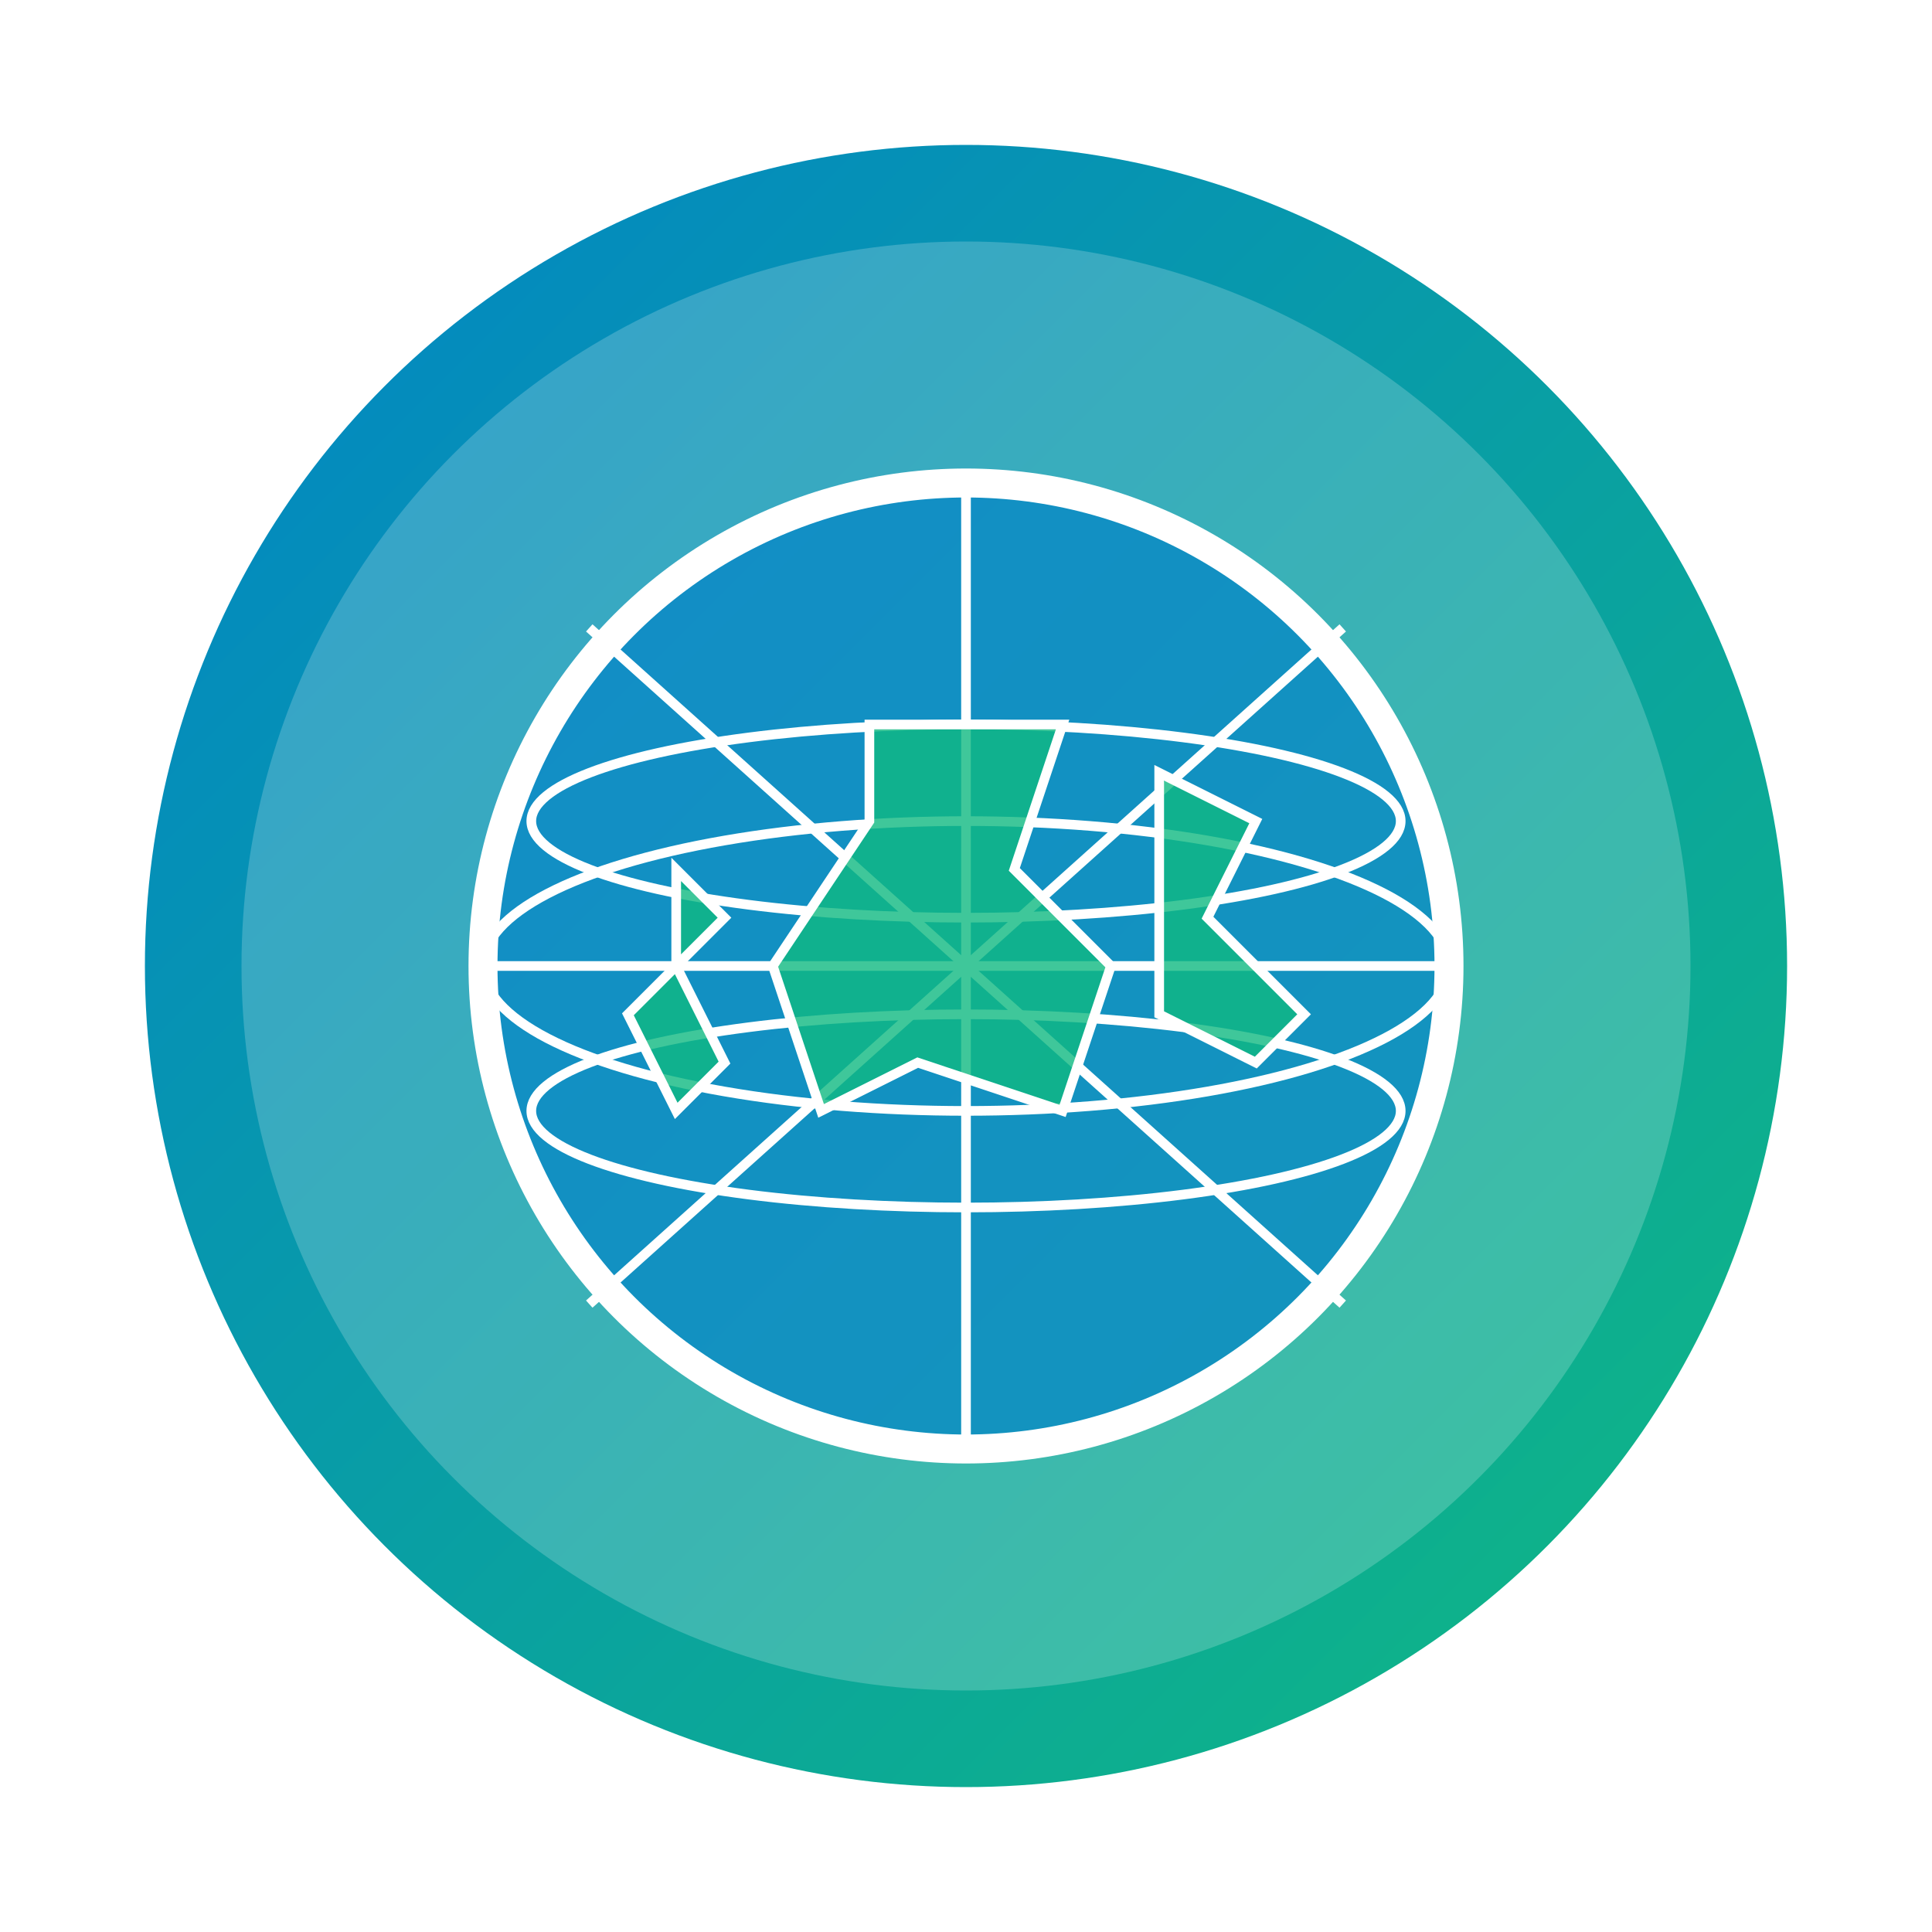 <?xml version="1.0" encoding="UTF-8"?>
<svg width="200" height="200" viewBox="0 0 200 200" xmlns="http://www.w3.org/2000/svg">
  <defs>
    <linearGradient id="grad" x1="0%" y1="0%" x2="100%" y2="100%">
      <stop offset="0%" style="stop-color:#0284C7;stop-opacity:1" />
      <stop offset="100%" style="stop-color:#10B981;stop-opacity:1" />
    </linearGradient>
    <filter id="shadow" x="-20%" y="-20%" width="140%" height="140%">
      <feDropShadow dx="0" dy="4" stdDeviation="6" flood-opacity="0.3" />
    </filter>
  </defs>
  
  <!-- Background Circle -->
  <circle cx="100" cy="100" r="85" fill="url(#grad)" filter="url(#shadow)" />
  <circle cx="100" cy="100" r="75" fill="#ffffff" opacity="0.2" />
  
  <!-- Globe -->
  <circle cx="100" cy="100" r="50" fill="#0284C7" fill-opacity="0.7" stroke="#ffffff" stroke-width="3" />
  
  <!-- Latitude Lines -->
  <ellipse cx="100" cy="100" rx="50" ry="15" fill="none" stroke="#ffffff" stroke-width="1" />
  <ellipse cx="100" cy="85" rx="45" ry="10" fill="none" stroke="#ffffff" stroke-width="1" />
  <ellipse cx="100" cy="115" rx="45" ry="10" fill="none" stroke="#ffffff" stroke-width="1" />
  
  <!-- Longitude Lines -->
  <path d="M100 50 L100 150" fill="none" stroke="#ffffff" stroke-width="1" />
  <path d="M50 100 L150 100" fill="none" stroke="#ffffff" stroke-width="1" />
  <path d="M61 65 L139 135" fill="none" stroke="#ffffff" stroke-width="1" />
  <path d="M61 135 L139 65" fill="none" stroke="#ffffff" stroke-width="1" />
  
  <!-- Continent Outlines (simplified) -->
  <path d="M90 75 L110 75 L105 90 L115 100 L110 115 L95 110 L85 115 L80 100 L90 85 Z" 
        fill="#10B981" fill-opacity="0.8" stroke="#ffffff" stroke-width="1" />
  <path d="M120 80 L130 85 L125 95 L135 105 L130 110 L120 105 Z" 
        fill="#10B981" fill-opacity="0.8" stroke="#ffffff" stroke-width="1" />
  <path d="M70 90 L75 95 L65 105 L70 115 L75 110 L70 100 Z" 
        fill="#10B981" fill-opacity="0.8" stroke="#ffffff" stroke-width="1" />
</svg>